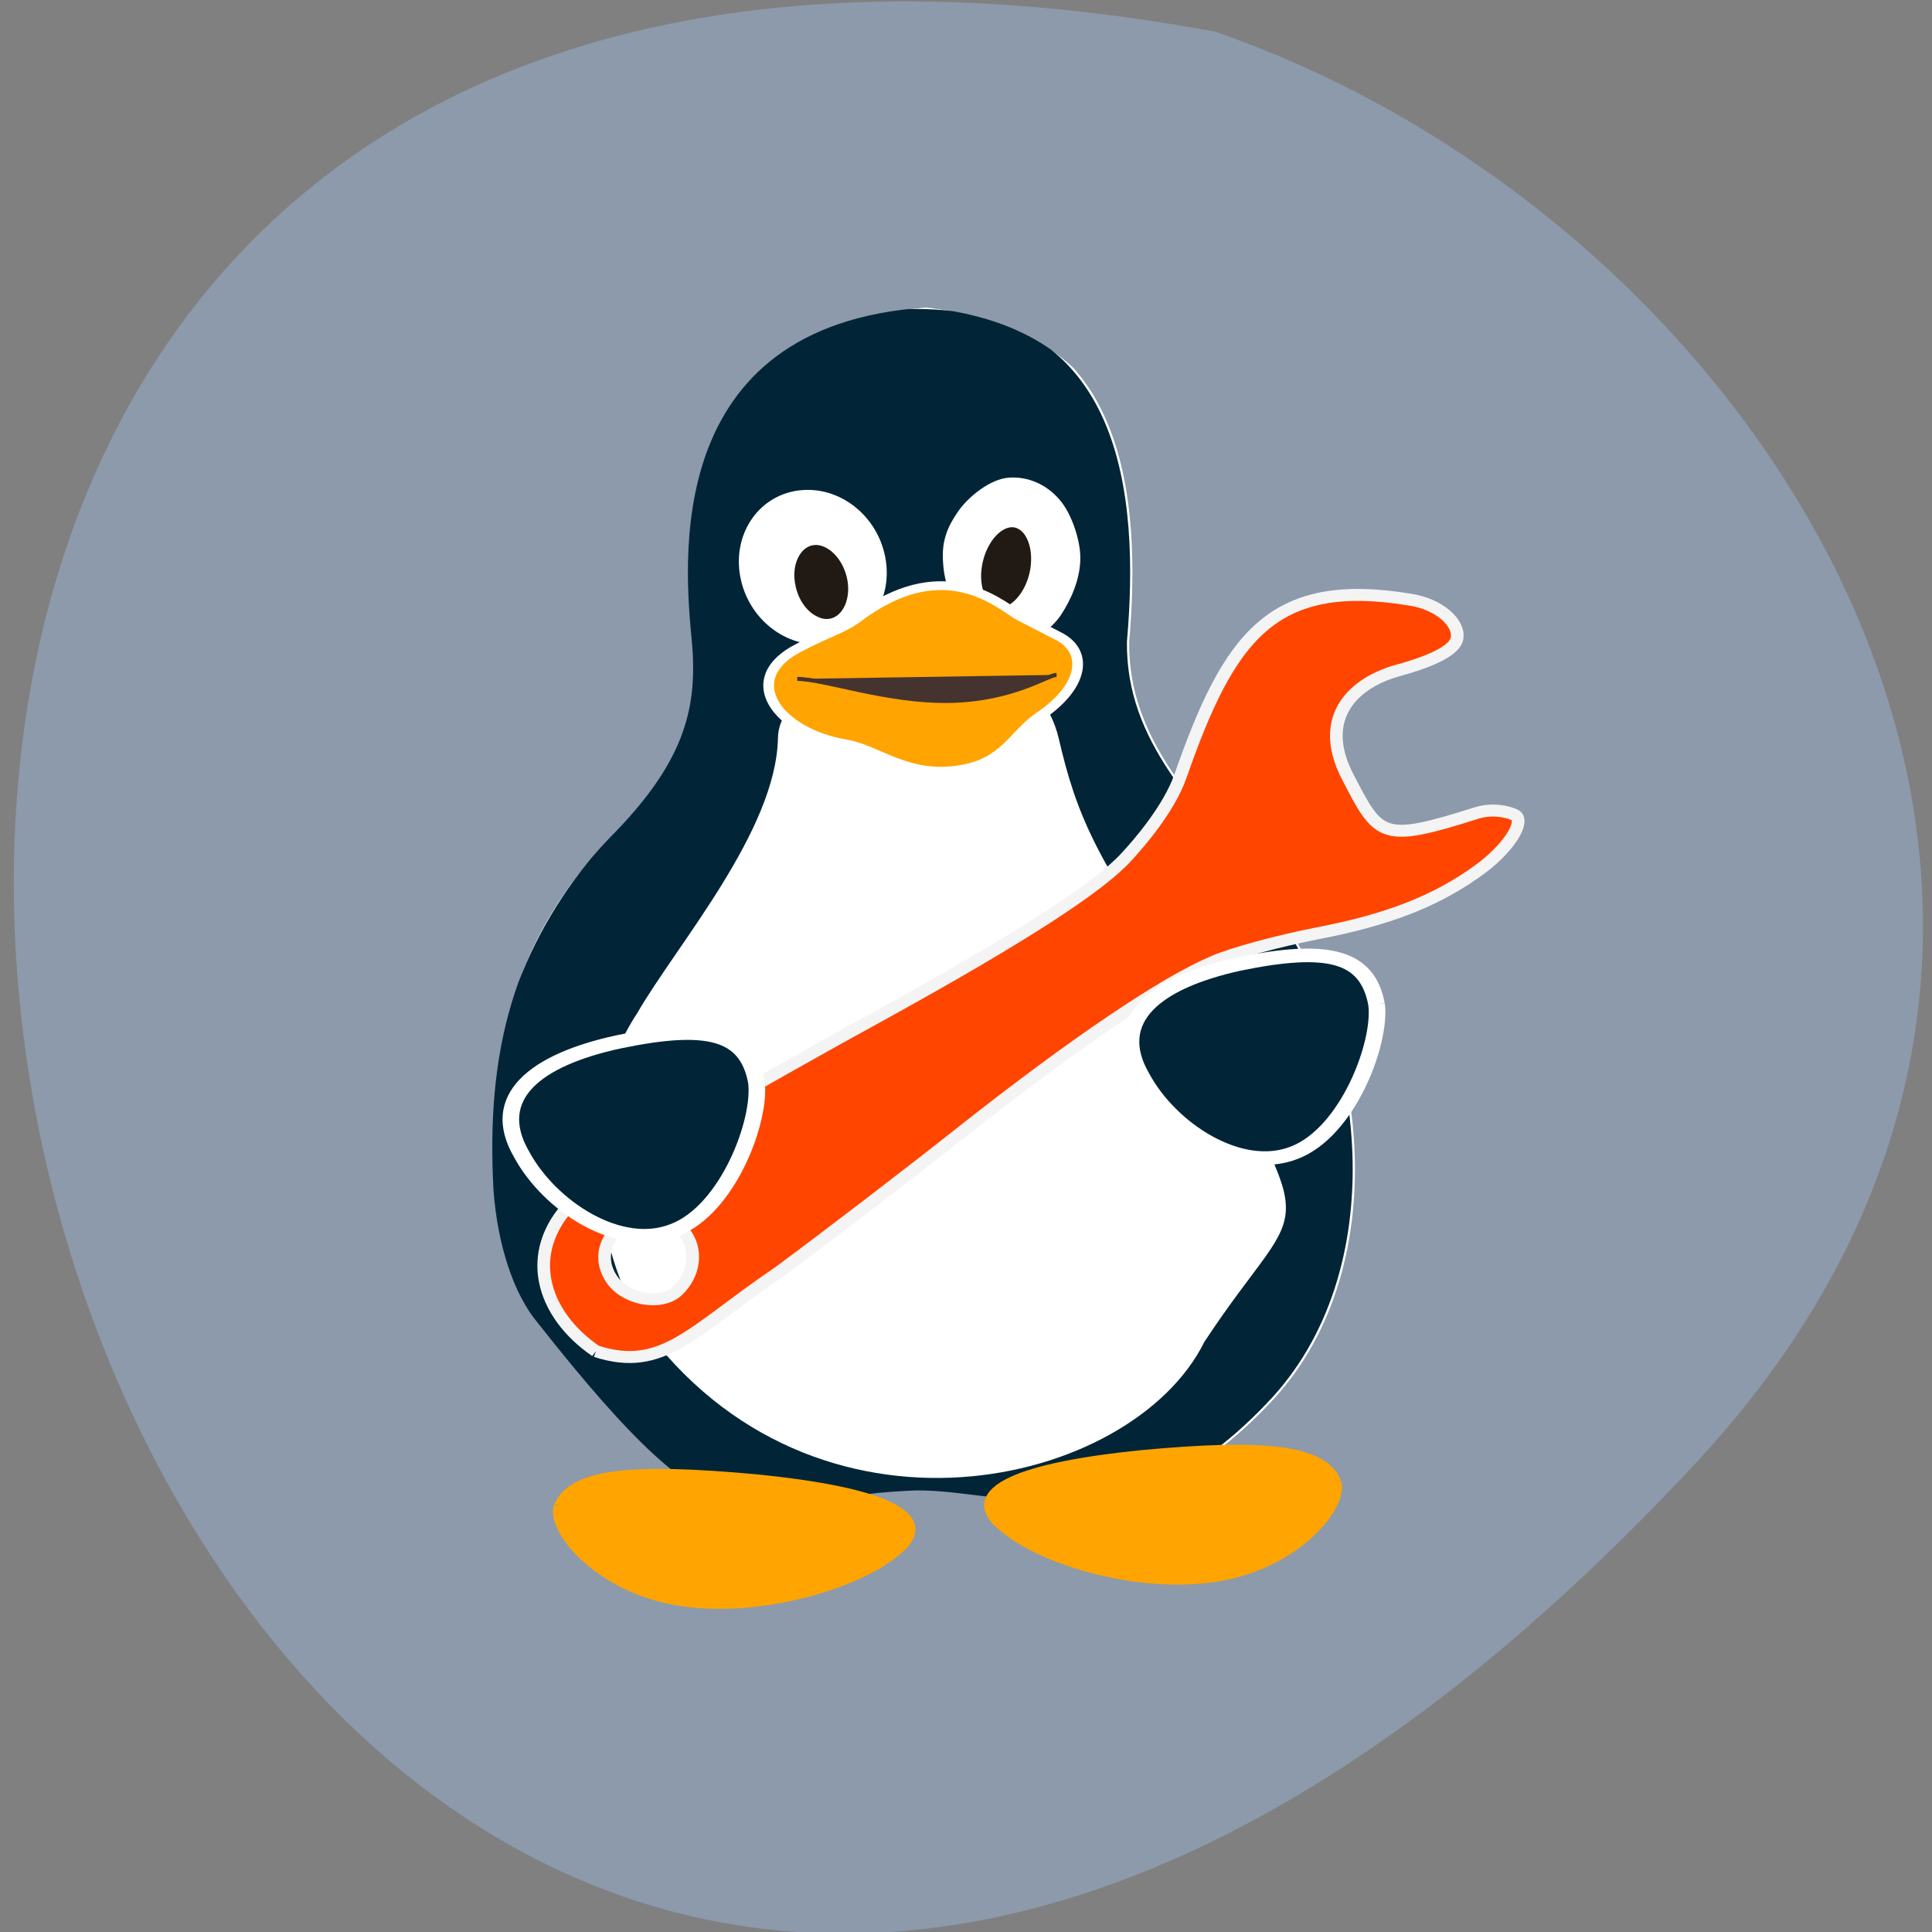 <svg xmlns="http://www.w3.org/2000/svg" viewBox="0 0 24 24"><rect x="0" y="0" width="24" height="24" fill="#808080" stroke="none"/><defs><clipPath id="0"><path d="m 6 3 h 12 v 16 h -12"/></clipPath><clipPath id="1"><path d="m 11.5 3.82 c -3.305 0.223 -2.996 3.207 -2.902 4.188 c 0.066 0.816 -0.109 1.48 -1.027 2.402 c -1.223 1.281 -1.531 2.703 -1.441 4.367 c 0.051 0.711 0.262 1.305 0.535 1.637 c 2.465 3.133 2.535 2.203 4.609 2.105 c 1.105 -0.074 2.773 0.824 4.723 -1.25 c 1.539 -1.656 1.203 -4.57 -0.191 -6.348 c -0.754 -0.969 -1.652 -1.742 -1.637 -2.984 c 0.16 -1.801 -0.113 -3.863 -2.668 -4.117"/></clipPath></defs><path d="m 21.07 18.17 c -19.758 21.254 -32.21 -22.613 -5.977 -17.777 c 6.918 2.387 12.32 10.953 5.977 17.777" fill="#8c9aab"/><g clip-path="url(#0)"><g clip-path="url(#1)"><path d="m 324.99 30.57 c -114.97 0.164 -105.61 134.52 -102.3 175.65 c 2.341 34.25 -3.855 62.1 -36.21 100.77 c -77.11 99.13 -50.12 227.92 -31.944 251.84 c 86.88 131.25 89.36 92.41 162.48 88.32 c 38.967 -3.113 97.76 34.573 166.47 -52.43 c 54.25 -69.47 42.41 -191.71 -6.747 -266.26 c -26.574 -40.636 -58.24 -73.08 -57.693 -125.18 c 5.645 -75.54 -1.515 -172.54 -94.04 -172.7" transform="matrix(0.028 0 0 0.024 2.28 3.092)" fill="#012537" stroke="#fff"/></g></g><g transform="matrix(0.166 0 0 0.136 2.502 2.7)"><g stroke="#fff"><path d="m 40.825 32.784 c 0.565 3.612 3.223 6.134 5.951 5.676 c 2.729 -0.459 4.469 -3.755 3.905 -7.338 c -0.565 -3.612 -3.223 -6.134 -5.951 -5.676 c -2.729 0.459 -4.469 3.755 -3.905 7.338" fill="#fff"/><path d="m 43.977 33.788 c 0.235 1.376 0.941 2.58 1.835 3.096 c 0.87 0.545 1.811 0.344 2.423 -0.516 c 0.612 -0.86 0.823 -2.264 0.541 -3.64 c -0.423 -2.093 -1.811 -3.554 -3.129 -3.268 c -1.317 0.287 -2.07 2.236 -1.67 4.328" fill="#211a14"/><path d="m 65.27 31.04 c 0.024 1.835 -0.659 3.698 -1.388 5.04 c -0.753 1.347 -1.882 2.178 -3.034 2.236 c -1.176 0.086 -2.376 -0.602 -3.27 -1.863 c -0.894 -1.261 -1.482 -3.038 -1.576 -4.902 c -0.118 -1.835 0.259 -3.01 1.011 -4.357 c 0.753 -1.376 2.352 -2.866 3.505 -2.924 c 1.176 -0.086 2.376 0.516 3.27 1.777 c 0.894 1.233 1.482 3.612 1.482 4.988" fill="#fff"/><path d="m 62.51 32.3 c -0.353 2.293 -1.647 3.984 -2.893 3.841 c -1.247 -0.172 -2.023 -2.121 -1.694 -4.414 c 0.212 -1.491 0.847 -2.838 1.67 -3.497 c 0.823 -0.659 1.694 -0.545 2.305 0.287 c 0.612 0.86 0.823 2.293 0.612 3.784" fill="#211a14"/><path d="m 33.06 72.914 c 2.917 -6.192 10.444 -16.683 10.585 -25.339 c 0 -6.851 17.713 -11.838 20.02 0.115 c 1.317 6.937 2.799 11.208 9.503 22.645 c 9.95 25.08 9.527 17.199 1.435 32.16 c -5.246 13.04 -28.557 19.721 -41.21 -1.634 c -3.975 -8.141 -4.469 -20.495 -0.329 -27.948" fill="#fff"/><path d="m 60.985 36.25 c -1.623 -1.29 -5.693 -5.332 -11.856 0.315 c -1.153 1.061 -2.141 1.29 -4.422 2.752 c -4.54 2.809 -1.67 7.739 3.599 8.8 c 2.258 0.487 4.564 3.124 8.492 2.322 c 3.364 -0.659 3.975 -3.21 5.904 -4.844 c 3.434 -2.809 3.623 -5.991 1.435 -7.338 c -2.164 -1.376 -3.01 -1.863 -3.152 -2.01" fill="#ffa400" stroke-width="0.802"/></g><path d="m 44.589 42.16 c 2.047 0 6.728 2.121 11.432 2.01 c 4.705 -0.115 7.269 -2.35 7.974 -2.379" fill="#453330" stroke="#453330" stroke-width="0.367"/><g fill="#ffa400" stroke="#ffa400"><path d="m 26.947 117.72 c -0.541 2.178 2.987 7.309 8.704 8.485 c 5.763 1.233 13.1 -1.376 16.07 -4.357 c 3.505 -3.268 -1.482 -5.389 -10.186 -6.449 c -9.433 -1.061 -13.596 -0.487 -14.561 2.322" stroke-width="1.167"/><path d="m 84.72 115.51 c 0.541 2.178 -2.964 7.309 -8.586 8.485 c -5.716 1.233 -12.961 -1.376 -15.855 -4.357 c -3.481 -3.268 1.458 -5.389 10.04 -6.449 c 9.292 -1.061 13.432 -0.487 14.396 2.322" stroke-width="1.16"/></g></g><path d="m 53.14 176.06 c -7.309 -5.307 -9.62 -13.958 -3.319 -20.87 c 4.243 -4.638 25.709 -17.525 42.26 -27.11 c 17.853 -10.435 28.15 -17.436 31.926 -21.806 c 1.764 -2.01 5.671 -6.823 7.183 -11.327 c 6.511 -19.666 12.182 -28.23 30.75 -24.972 c 3.781 0.624 6.595 3.211 6.217 5.485 c -0.294 1.561 -2.983 3.077 -7.897 4.504 c -5.671 1.65 -10.88 6.421 -6.721 14.983 c 4.201 8.562 4.495 9.409 17.265 5.128 c 2.562 -0.847 5.083 0.134 5.335 0.491 c 0.882 1.249 -1.428 4.772 -4.957 7.492 c -5.713 4.415 -12.14 7.09 -21.844 9.05 c -4.957 1.026 -11.09 2.765 -13.61 3.924 c -6.721 2.988 -18.609 11.505 -33.396 23.813 c -7.183 6.02 -18.273 14.983 -24.658 19.978 c -11.678 8.339 -15.543 14.315 -24.532 11.238 m 10.88 -8.517 c 2.31 -2.274 2.73 -5.842 0.924 -8.25 c -4.453 -6.06 -13.821 0.535 -9.578 6.778 c 1.89 2.765 6.553 3.567 8.654 1.472" transform="matrix(0.093 0 0 0.088 2.461 1.292)" fill="#ff4500" stroke="#f4f4f4" stroke-width="1.69"/><g fill="#012537" stroke="#fff" stroke-width="1.241" transform="matrix(0.166 0 0 0.136 2.502 2.7)"><path d="m 41.531 78.991 c 0.376 3.468 -2.117 11.666 -6.163 13.53 c -4.093 1.978 -9.315 -2.207 -11.409 -6.937 c -2.493 -5.246 1.059 -8.628 7.222 -10.262 c 6.704 -1.72 9.668 -0.803 10.35 3.669"/><path d="m 87.94 71.883 c 0.376 3.468 -2.117 11.666 -6.163 13.558 c -4.093 1.949 -9.315 -2.236 -11.409 -6.965 c -2.493 -5.217 1.059 -8.599 7.222 -10.262 c 6.704 -1.691 9.668 -0.803 10.35 3.669"/></g></svg>